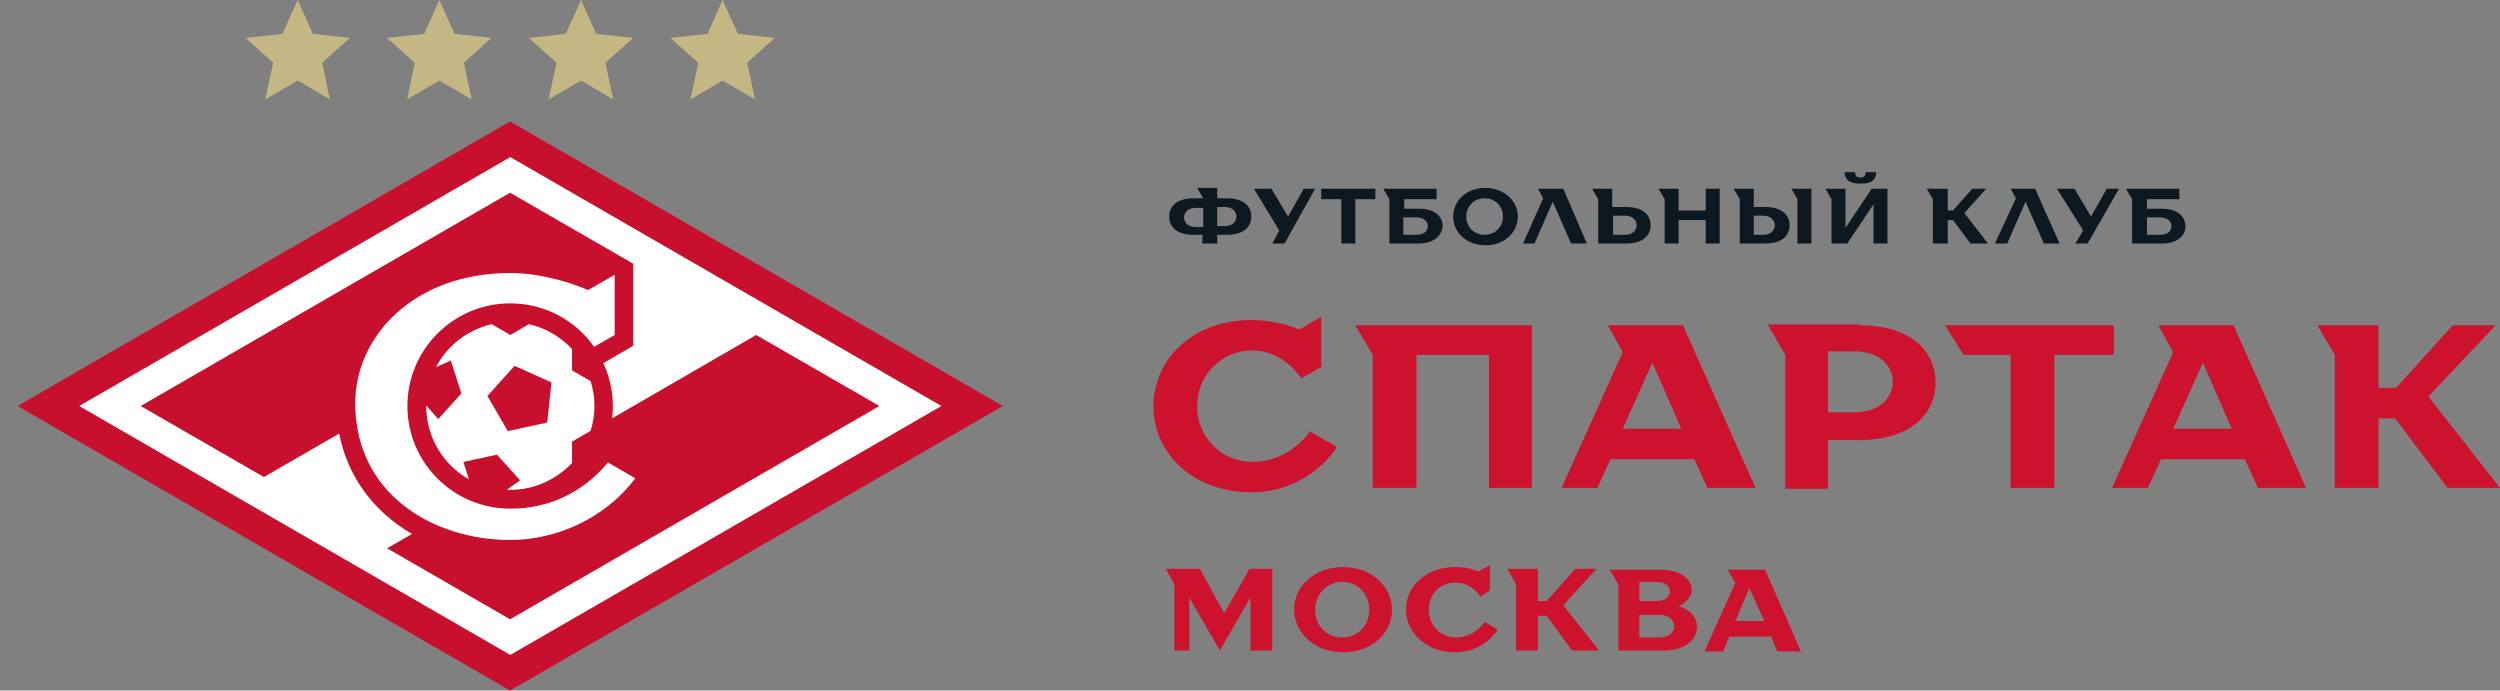 <svg width="286" height="79" viewBox="0 0 286 79" fill="none" xmlns="http://www.w3.org/2000/svg">
<rect x="0" y="0" width="286" height="79" fill="#808080" stroke="none"/>
<path d="M136.552 26.864C134.653 26.864 133.753 25.968 133.753 24.775C133.753 23.581 134.653 22.685 136.552 22.685H137.652L136.952 21.491H139.251V22.685H140.351C142.25 22.685 143.15 23.581 143.15 24.775C143.15 25.968 142.25 26.864 140.351 26.864H139.251V27.859H137.552V26.864H136.552ZM137.652 25.869V23.78H136.752C135.953 23.78 135.453 24.277 135.453 24.874C135.453 25.471 135.953 25.968 136.752 25.968H137.652V25.869ZM140.151 25.869C140.951 25.869 141.451 25.372 141.451 24.775C141.451 24.178 140.951 23.68 140.151 23.68H139.251V25.869H140.151Z" fill="#0E1821"/>
<path d="M143.45 21.591H145.449L147.349 24.775L149.148 21.591H150.448L146.949 27.859H145.549L146.349 26.367L143.45 21.591Z" fill="#0E1821"/>
<path d="M157.345 21.591V22.785H155.046V27.859H153.447V22.785H151.147V21.591H157.345Z" fill="#0E1821"/>
<path d="M162.244 27.859H158.945V22.785L158.245 21.591H164.343V22.785H160.644V23.879H162.344C164.143 23.879 165.043 24.775 165.043 25.869C164.943 26.964 164.043 27.859 162.244 27.859ZM162.044 26.864C162.844 26.864 163.343 26.466 163.343 25.869C163.343 25.372 162.943 24.874 162.044 24.874H160.544V26.864H162.044Z" fill="#0E1821"/>
<path d="M173.64 24.775C173.64 26.566 172.14 28.058 169.941 28.058C167.742 28.058 166.242 26.566 166.242 24.775C166.242 22.984 167.742 21.491 169.941 21.491C172.04 21.491 173.64 22.984 173.64 24.775ZM171.94 24.775C171.94 23.581 171.041 22.685 169.841 22.685C168.641 22.685 167.742 23.581 167.742 24.775C167.742 25.968 168.641 26.864 169.841 26.864C171.041 26.864 171.94 25.968 171.94 24.775Z" fill="#0E1821"/>
<path d="M175.539 27.859H174.239L176.538 22.685L175.939 21.591H178.838L181.537 27.859H179.737L177.638 23.083L175.539 27.859Z" fill="#0E1821"/>
<path d="M186.035 23.68C187.935 23.68 188.834 24.576 188.834 25.77C188.834 26.964 187.935 27.859 186.035 27.859H182.836V22.785L182.137 21.591H184.436V23.68H186.035ZM184.536 24.675V26.864H185.935C186.735 26.864 187.235 26.367 187.235 25.77C187.235 25.173 186.735 24.675 185.935 24.675H184.536Z" fill="#0E1821"/>
<path d="M196.731 27.859H195.132V25.173H192.033V27.859H190.434V22.785L189.734 21.591H192.033V24.078H195.132V21.591H196.731V27.859Z" fill="#0E1821"/>
<path d="M201.93 23.68C203.829 23.68 204.729 24.576 204.729 25.77C204.729 26.964 203.829 27.859 201.93 27.859H199.031V22.785L198.331 21.591H200.63V23.68H201.93ZM200.63 24.675V26.864H201.73C202.53 26.864 203.029 26.367 203.029 25.77C203.029 25.173 202.53 24.675 201.73 24.675H200.63ZM207.328 27.859H205.629V22.785L204.929 21.591H207.228V27.859H207.328Z" fill="#0E1821"/>
<path d="M216.025 27.859H214.325V23.382L211.326 27.859H209.527V22.785L208.827 21.591H211.126V26.068L214.125 21.591H215.925V27.859H216.025ZM212.526 20.994C211.626 20.994 211.026 20.496 211.026 19.7H212.226C212.226 20.098 212.426 20.297 212.726 20.297H212.926C213.226 20.297 213.426 20.098 213.426 19.7H214.625C214.625 20.496 214.125 20.994 213.126 20.994H212.526Z" fill="#0E1821"/>
<path d="M222.822 24.078H223.422L225.622 21.591H227.221L224.722 24.377L227.421 27.859H225.422L223.422 25.173H222.822V27.859H221.123V22.785L220.423 21.591H222.822V24.078Z" fill="#0E1821"/>
<path d="M229.62 27.859H228.22L230.619 22.685L230.02 21.591H232.819L235.618 27.859H233.818L231.719 23.083L229.62 27.859Z" fill="#0E1821"/>
<path d="M235.318 21.591H237.317L239.217 24.775L241.016 21.591H242.415L238.817 27.859H237.417L238.317 26.367L235.318 21.591Z" fill="#0E1821"/>
<path d="M247.314 27.859H243.915V22.785L243.215 21.591H249.313V22.785H245.614V23.879H247.314C249.113 23.879 250.013 24.775 250.013 25.869C250.013 26.964 249.113 27.859 247.314 27.859ZM247.114 26.864C247.914 26.864 248.414 26.466 248.414 25.869C248.414 25.372 248.014 24.874 247.114 24.874H245.614V26.864H247.114Z" fill="#0E1821"/>
<path d="M145.549 65.07V74.423H143.05V68.354L139.551 74.423L136.053 68.354V74.423H134.353V66.861L133.354 65.07H137.252L140.051 70.145L142.95 65.07H145.549Z" fill="#CC122D"/>
<path d="M159.244 69.747C159.244 72.433 156.945 74.622 153.646 74.622C150.348 74.622 148.048 72.334 148.048 69.747C148.048 67.061 150.348 64.872 153.646 64.872C156.945 64.872 159.244 67.16 159.244 69.747ZM156.645 69.747C156.645 67.956 155.346 66.563 153.546 66.563C151.847 66.563 150.447 67.956 150.447 69.747C150.447 71.538 151.747 72.931 153.546 72.931C155.346 72.931 156.645 71.538 156.645 69.747Z" fill="#CC122D"/>
<path d="M163.443 69.747C163.443 71.538 164.842 72.931 166.542 72.931C168.741 72.931 169.841 71.14 169.841 71.14L171.34 72.035C171.34 72.035 169.841 74.622 166.442 74.622C163.143 74.622 160.844 72.334 160.844 69.747C160.844 67.06 163.143 64.871 166.442 64.871C168.041 64.871 169.141 65.369 169.141 65.369L170.44 64.672V67.558L169.341 68.254C169.341 68.254 168.441 66.662 166.542 66.662C164.842 66.563 163.443 67.956 163.443 69.747Z" fill="#CC122D"/>
<path d="M175.939 68.752H176.938L180.237 65.07H182.636L178.838 69.249L182.936 74.423H179.837L176.938 70.443H175.939V74.423H173.44V66.861L172.44 65.07H175.939V68.752Z" fill="#CC122D"/>
<path d="M192.033 69.349C192.033 69.349 194.132 69.846 194.132 71.737C194.132 73.13 192.833 74.423 190.234 74.423H185.135V66.861L184.136 65.17H189.834C192.333 65.17 193.532 66.264 193.532 67.558C193.432 68.752 192.033 69.349 192.033 69.349ZM187.535 66.662V68.752H189.534C190.534 68.752 191.033 68.254 191.033 67.657C191.033 67.06 190.534 66.563 189.534 66.563H187.535V66.662ZM187.535 70.244V72.931H189.834C190.933 72.931 191.533 72.334 191.533 71.637C191.533 70.941 190.933 70.344 189.834 70.344H187.535V70.244Z" fill="#CC122D"/>
<path d="M195.032 74.423L198.531 66.662L197.631 65.17H201.93L206.028 74.523H203.329L202.63 72.831H197.831L197.131 74.523H195.032V74.423ZM198.531 71.04H201.83L200.13 67.259L198.531 71.04Z" fill="#CC122D"/>
<path d="M136.952 46.465C136.952 50.047 139.751 52.833 143.25 52.833C147.649 52.833 149.848 49.35 149.848 49.35L152.947 51.141C152.947 51.141 149.848 56.315 143.15 56.315C136.453 56.315 131.954 51.838 131.954 46.465C131.954 41.092 136.453 36.615 143.15 36.615C146.349 36.615 148.648 37.709 148.648 37.709L151.147 36.217V41.988L148.848 43.281C148.848 43.281 146.949 40.097 143.25 40.097C139.751 40.097 136.952 42.883 136.952 46.465Z" fill="#CC122D"/>
<path d="M175.239 55.817H170.341V40.594H162.043V55.817H157.045V40.594L155.046 37.211H175.239V55.817Z" fill="#CC122D"/>
<path d="M178.638 55.817L185.635 40.296L183.936 37.211H192.533L200.83 55.817H195.332L193.832 52.534H184.236L182.736 55.817H178.638ZM185.635 49.051H192.333L189.034 41.49L185.635 49.051Z" fill="#CC122D"/>
<path d="M212.726 37.211C218.524 37.211 221.423 40.097 221.423 43.778C221.423 47.36 218.524 50.345 212.726 50.345H209.127V55.917H204.229V40.594L202.229 37.112H212.726V37.211ZM209.127 47.161H212.226C214.925 47.161 216.525 45.569 216.525 43.679C216.525 41.788 214.925 40.196 212.226 40.196H209.127V47.161Z" fill="#CC122D"/>
<path d="M241.816 37.211V40.594H235.018V55.817H230.02V40.594H224.622L222.522 37.211H241.816Z" fill="#CC122D"/>
<path d="M241.616 55.817L248.613 40.296L246.914 37.211H255.511L263.808 55.817H258.31L256.81 52.534H247.214L245.714 55.817H241.616ZM248.613 49.051H255.311L252.012 41.49L248.613 49.051Z" fill="#CC122D"/>
<path d="M272.105 44.375H274.104L280.602 37.211H285.5L277.803 45.37L286 55.817H280.002L274.004 47.858H272.105V55.817H267.107V40.594L265.107 37.211H272.105V44.375Z" fill="#CC122D"/>
<path d="M56.226 4.335L52.006 3.875L50.255 0L48.533 3.875L44.284 4.335L47.442 7.177L46.581 11.368L50.255 9.215L53.958 11.368L53.068 7.177L56.226 4.335Z" fill="#C5B783"/>
<path d="M88.635 4.335L84.415 3.875L82.664 0L80.942 3.875L76.693 4.335L79.88 7.177L78.99 11.368L82.664 9.215L86.367 11.368L85.478 7.177L88.635 4.335Z" fill="#C5B783"/>
<path d="M72.445 4.335L68.196 3.875L66.474 0L64.723 3.875L60.503 4.335L63.661 7.177L62.771 11.368L66.474 9.215L70.148 11.368L69.258 7.177L72.445 4.335Z" fill="#C5B783"/>
<path d="M40.035 4.335L35.786 3.875L34.064 0L32.313 3.875L28.093 4.335L31.251 7.177L30.361 11.368L34.064 9.215L37.739 11.368L36.849 7.177L40.035 4.335Z" fill="#C5B783"/>
<path d="M58.35 13.895L2 46.447L58.35 79L114.729 46.447L58.35 13.895Z" fill="#C8102E"/>
<path d="M69.545 52.906L72.674 54.715C69.172 59.394 63.517 61.776 58.378 61.776C49.508 61.776 40.638 56.466 40.638 46.132C40.638 38.467 47.355 31.233 58.378 31.233C61.909 31.233 65.354 32.352 67.277 33.185L70.32 31.434V38.323L67.966 39.673C65.842 36.658 62.34 34.706 58.378 34.706C51.891 34.706 46.609 39.96 46.609 46.447C46.609 52.935 51.862 58.188 58.378 58.188C62.656 58.217 66.703 56.38 69.545 52.906ZM107.696 46.447L58.378 74.924L9.061 46.447L58.378 17.971L107.696 46.447ZM58.35 70.848L100.605 46.447L86.51 38.323L70.033 47.854C70.291 45.672 69.918 43.49 69.028 41.538L72.444 39.558V30.171L58.35 22.047L16.094 46.447L30.189 54.571L38.801 49.605C39.719 54.284 42.504 58.389 47.126 61.087L44.284 62.724L58.35 70.848ZM57.977 56.035L59.498 54.944L56.857 52.016L53.01 52.849L53.642 54.83C50.57 53.107 48.733 49.835 48.762 46.39L50.14 47.94L52.781 45.012L51.575 41.252L49.881 41.998C51.173 39.529 53.498 37.721 56.254 37.089L58.378 38.323L60.503 37.089C62.455 37.52 64.148 38.553 65.44 39.931V42.371L67.564 43.605C68.138 45.414 68.167 47.395 67.564 49.289L65.44 50.524V52.964C63.488 55.03 60.761 56.15 57.977 56.035ZM62.598 48.342L63.086 43.749L58.866 41.854L55.766 45.299L58.091 49.318L62.598 48.342Z" fill="white"/>
</svg>
